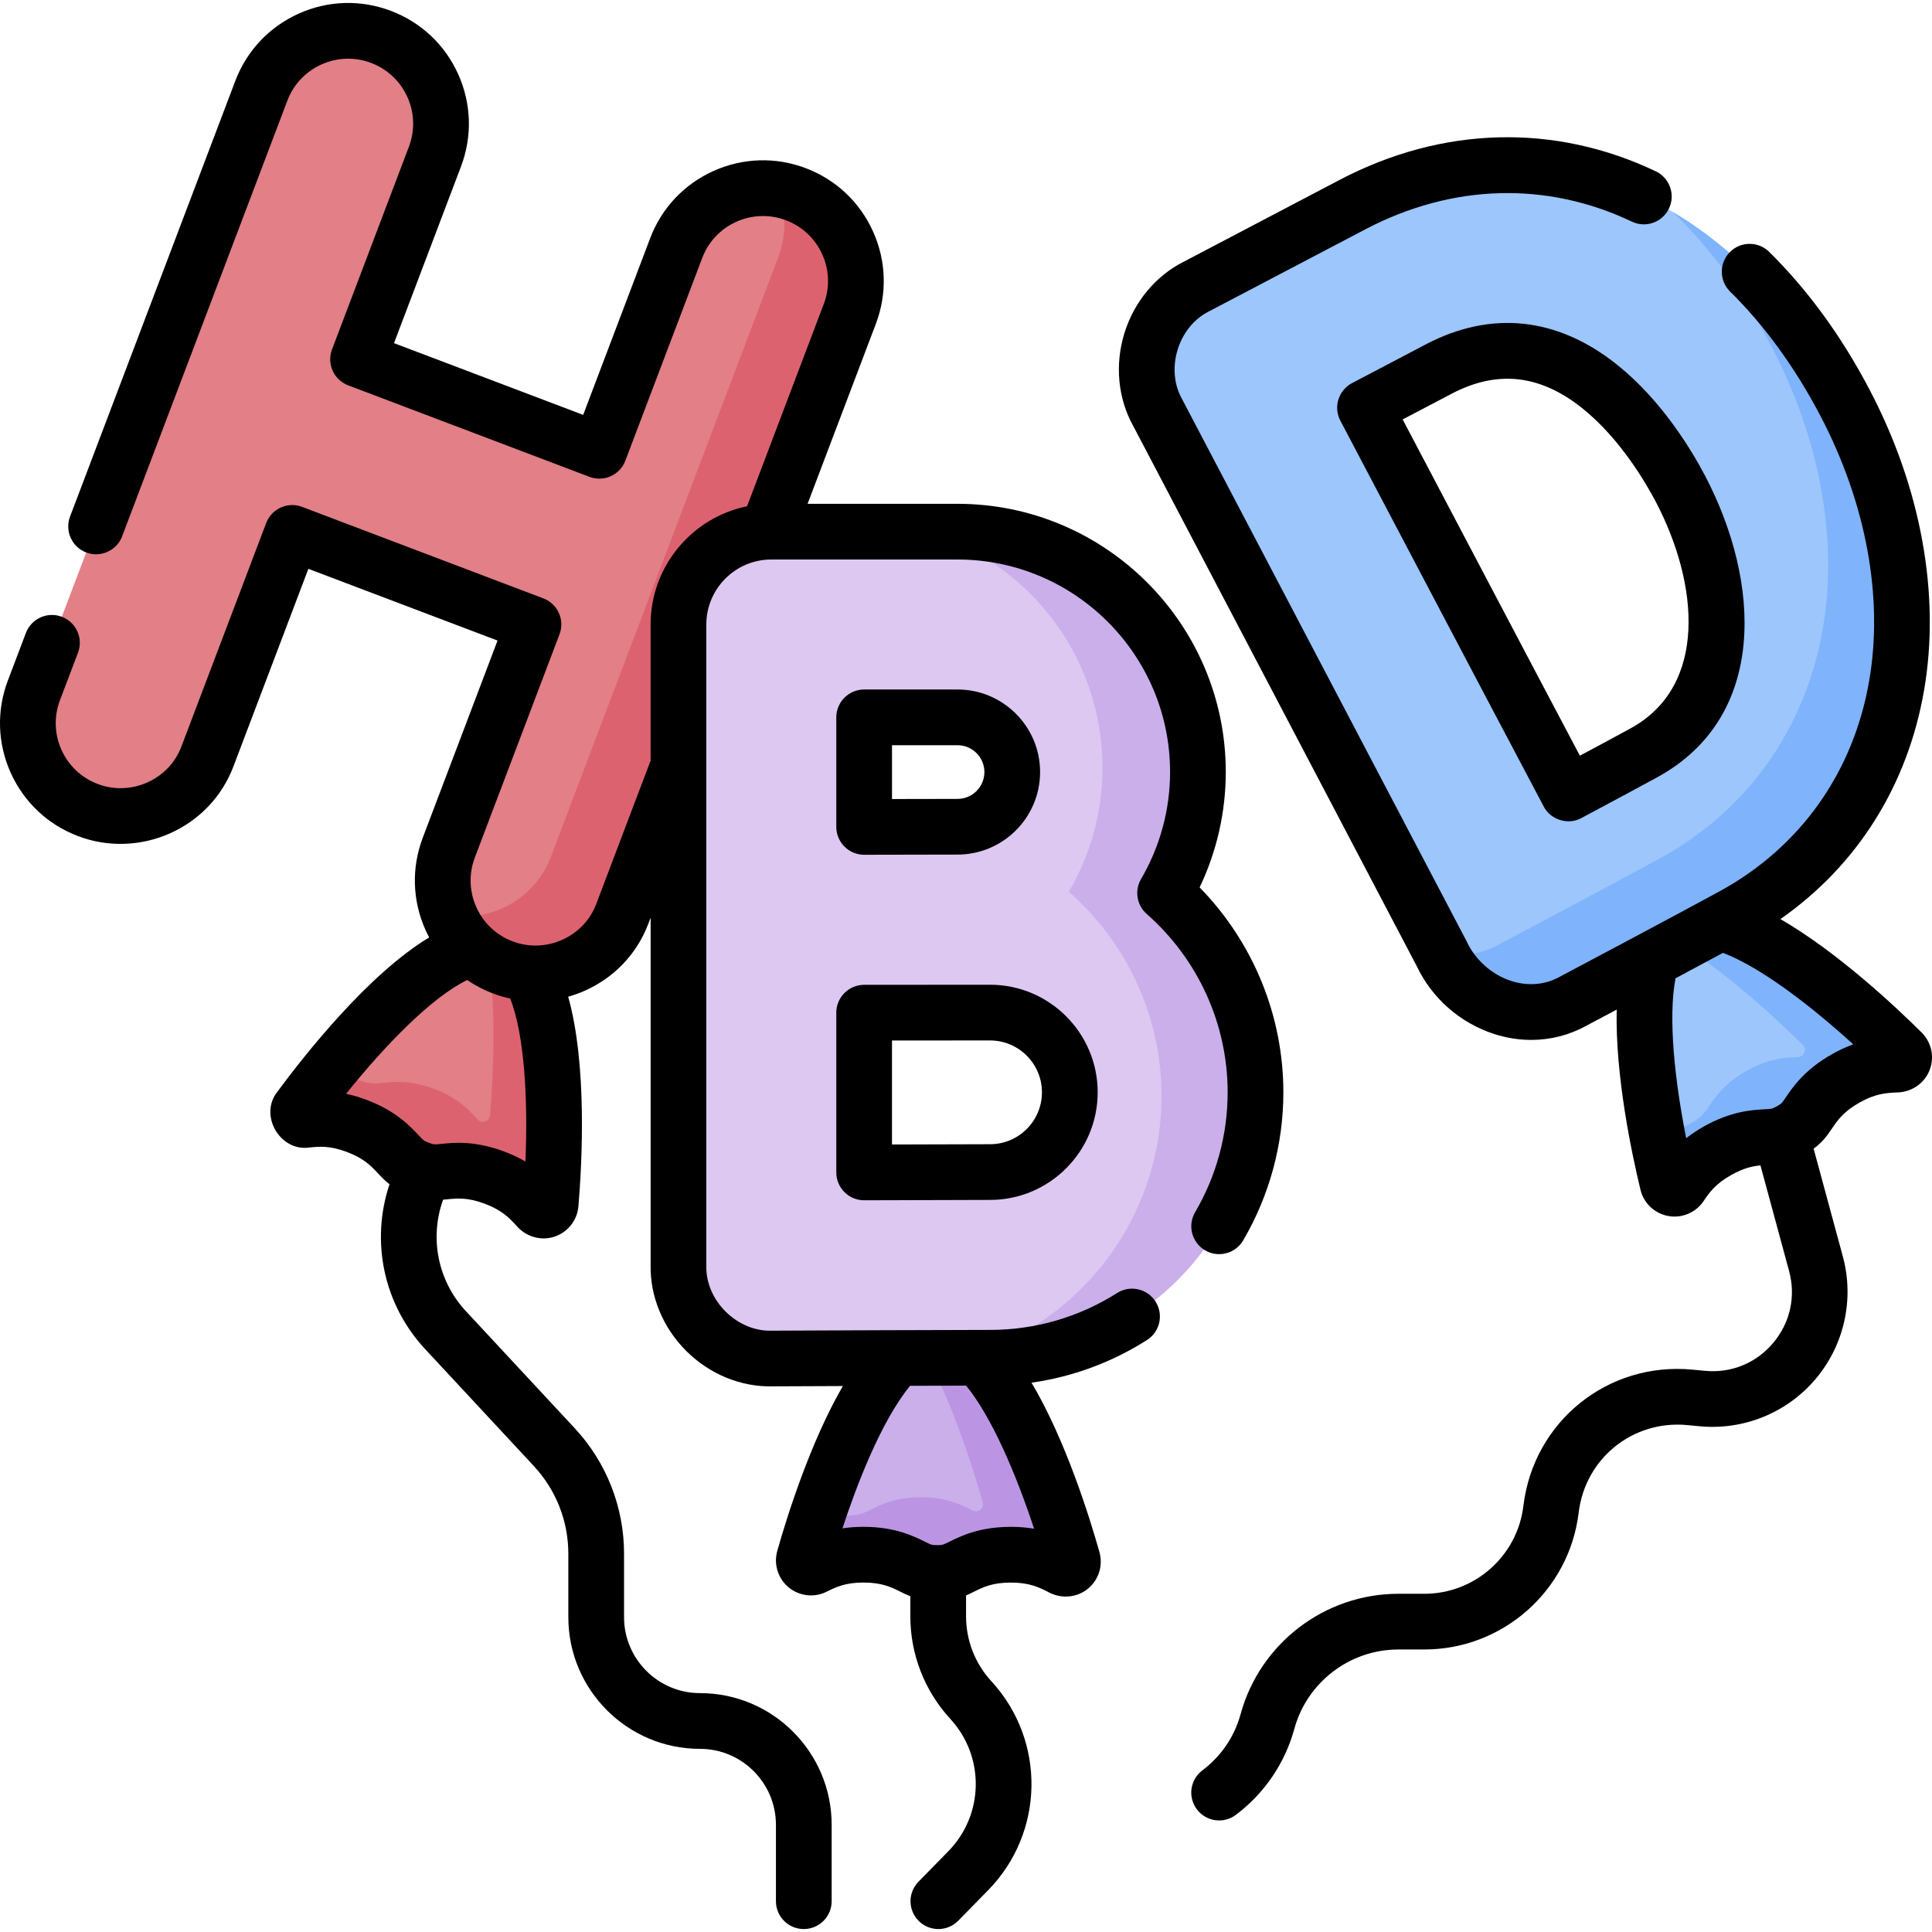 <svg xmlns="http://www.w3.org/2000/svg" width="384pt" height="384pt" viewBox="0 0 384 384" version="1.1" class="iconadda">
<g>
<g id="Balloons_free_icon_2_qys14y0-0"><path style=" stroke:none;fill-rule:nonzero;fill:#caafeb;fill-opacity:1;" d="M 161.848 311.398 C 163.883 310.391 166.672 309.008 171.629 309.008 C 176.586 309.008 179.375 310.391 181.406 311.398 C 182.965 312.172 183.902 312.637 186.266 312.637 C 188.629 312.637 189.566 312.172 191.125 311.398 C 193.16 310.391 195.949 309.008 200.906 309.008 C 205.863 309.008 208.652 310.391 210.688 311.398 C 210.871 311.488 211.047 311.574 211.215 311.656 C 212.316 312.191 213.535 311.168 213.199 309.988 C 209.215 295.875 198.773 265.773 186.477 265.773 C 174.223 265.773 163.848 295.547 159.82 309.75 C 159.484 310.938 160.715 311.961 161.82 311.41 L 161.852 311.395 Z M 161.848 311.398 " />
</g><g id="Balloons_free_icon_2_qys14y0-1"><path style=" stroke:none;fill-rule:nonzero;fill:#bb95e3;fill-opacity:1;" d="M 213.195 309.988 C 209.211 295.875 198.77 265.773 186.473 265.773 C 185.184 265.773 183.918 266.105 182.676 266.711 C 188.477 276.676 192.996 290.34 195.32 298.57 C 195.652 299.75 194.438 300.773 193.336 300.238 C 193.168 300.156 192.992 300.07 192.809 299.98 C 190.773 298.973 187.984 297.59 183.027 297.59 C 178.07 297.59 175.281 298.973 173.246 299.98 C 171.688 300.754 170.75 301.219 168.387 301.219 C 166.023 301.219 165.086 300.754 163.527 299.98 C 163.348 299.891 163.156 299.797 162.965 299.703 C 161.828 303.023 160.777 306.375 159.816 309.754 C 159.48 310.941 160.711 311.965 161.816 311.414 L 161.848 311.398 C 163.883 310.391 166.672 309.008 171.629 309.008 C 176.586 309.008 179.375 310.391 181.406 311.398 C 182.965 312.172 183.902 312.637 186.266 312.637 C 188.629 312.637 189.566 312.172 191.125 311.398 C 193.16 310.391 195.949 309.008 200.906 309.008 C 205.863 309.008 208.652 310.391 210.688 311.398 C 210.871 311.488 211.047 311.574 211.215 311.656 C 212.32 312.191 213.535 311.168 213.199 309.988 Z M 213.195 309.988 " />
</g><g id="Balloons_free_icon_2_qys14y0-2"><path style=" stroke:none;fill-rule:nonzero;fill:#e27f87;fill-opacity:1;" d="M 60.879 222.578 C 63.141 222.348 66.234 222.031 70.875 223.773 C 75.516 225.516 77.641 227.789 79.191 229.449 C 80.379 230.719 81.094 231.488 83.305 232.316 C 85.516 233.148 86.559 233.039 88.289 232.863 C 90.551 232.633 93.645 232.316 98.285 234.059 C 102.926 235.801 105.051 238.074 106.602 239.734 C 106.742 239.883 106.875 240.027 107.004 240.16 C 107.852 241.047 109.348 240.516 109.449 239.293 C 110.68 224.68 111.48 192.828 99.969 188.508 C 88.5 184.203 68.32 208.434 59.559 220.312 C 58.828 221.305 59.621 222.695 60.848 222.57 L 60.879 222.566 Z M 60.879 222.578 " />
</g><g id="Balloons_free_icon_2_qys14y0-3"><path style=" stroke:none;fill-rule:nonzero;fill:#dd626f;fill-opacity:1;" d="M 99.965 188.516 C 98.992 188.148 97.949 188.004 96.863 188.027 C 98.668 199.289 98.109 213.293 97.406 221.656 C 97.305 222.879 95.805 223.41 94.961 222.523 C 94.828 222.379 94.691 222.238 94.559 222.094 C 93.008 220.434 90.883 218.16 86.242 216.418 C 81.602 214.676 78.504 214.992 76.246 215.223 C 74.516 215.398 73.473 215.504 71.262 214.676 C 69.051 213.848 68.336 213.078 67.148 211.809 L 67.148 211.805 C 66.984 211.629 66.82 211.453 66.652 211.277 C 64.199 214.223 61.832 217.238 59.555 220.32 C 58.824 221.312 59.617 222.703 60.844 222.578 L 60.875 222.574 C 63.137 222.344 66.23 222.027 70.871 223.77 C 75.512 225.512 77.637 227.785 79.188 229.445 C 80.375 230.715 81.09 231.48 83.301 232.312 C 85.512 233.145 86.555 233.035 88.285 232.859 C 90.547 232.629 93.641 232.312 98.281 234.055 C 102.922 235.797 105.047 238.07 106.598 239.73 C 106.738 239.879 106.871 240.023 107 240.156 C 107.848 241.043 109.344 240.512 109.445 239.289 C 110.676 224.676 111.477 192.828 99.965 188.504 Z M 99.965 188.516 " />
</g><g id="Balloons_free_icon_2_qys14y0-4"><path style=" stroke:none;fill-rule:nonzero;fill:#9cc6fc;fill-opacity:1;" d="M 334.016 235.617 C 335.293 233.738 337.039 231.164 341.355 228.727 C 345.672 226.289 348.781 226.125 351.047 226.004 C 352.781 225.91 353.832 225.855 355.887 224.695 C 357.945 223.535 358.535 222.668 359.512 221.227 C 360.789 219.348 362.535 216.773 366.852 214.336 C 371.168 211.898 374.277 211.734 376.543 211.613 C 376.746 211.602 376.941 211.594 377.129 211.582 C 378.352 211.504 378.906 210.016 378.039 209.152 C 367.633 198.82 343.746 177.734 333.035 183.777 C 322.363 189.797 327.961 220.828 331.434 235.18 C 331.723 236.379 333.301 236.664 333.992 235.645 L 333.996 235.645 C 334.004 235.633 334.012 235.625 334.016 235.617 Z M 334.016 235.617 " />
</g><g id="Balloons_free_icon_2_qys14y0-5"><path style=" stroke:none;fill-rule:nonzero;fill:#7fb3fc;fill-opacity:1;" d="M 378.043 209.152 C 367.637 198.82 343.75 177.734 333.039 183.777 C 332.195 184.254 331.465 184.902 330.816 185.668 C 341 191.43 352.082 201.48 358.316 207.676 C 359.188 208.539 358.629 210.027 357.406 210.105 C 357.219 210.117 357.023 210.129 356.82 210.137 C 354.551 210.258 351.445 210.422 347.129 212.859 C 342.812 215.297 341.062 217.871 339.789 219.75 C 338.812 221.188 338.223 222.055 336.164 223.219 C 334.109 224.379 333.059 224.434 331.324 224.527 C 330.688 224.562 329.984 224.602 329.207 224.691 L 329.211 224.691 C 329.859 228.207 330.602 231.703 331.438 235.18 C 331.727 236.379 333.305 236.664 333.996 235.645 L 334.016 235.617 C 335.293 233.738 337.039 231.164 341.355 228.727 C 345.672 226.289 348.781 226.125 351.047 226.004 C 352.781 225.91 353.832 225.855 355.887 224.695 C 357.945 223.535 358.535 222.668 359.512 221.227 C 360.789 219.348 362.535 216.773 366.852 214.336 C 371.168 211.898 374.277 211.734 376.547 211.613 C 376.75 211.602 376.945 211.594 377.133 211.582 C 378.355 211.504 378.91 210.016 378.043 209.152 Z M 378.043 209.152 " />
</g><g id="Balloons_free_icon_2_qys14y0-6"><path style=" stroke:none;fill-rule:nonzero;fill:#e27f87;fill-opacity:1;" d="M 158.191 38.609 C 148.664 34.996 138.008 39.789 134.395 49.32 L 119.117 89.602 L 71.168 71.418 L 86.445 31.137 C 90.059 21.605 85.266 10.953 75.734 7.34 C 66.203 3.723 55.551 8.52 51.938 18.051 L 6.746 137.203 C 3.133 146.734 7.926 157.387 17.457 161 C 26.738 164.594 37.648 159.914 41.254 150.289 L 58.082 105.922 L 106.031 124.105 L 89.203 168.473 C 85.59 178.004 90.383 188.656 99.914 192.27 C 109.195 195.863 120.105 191.184 123.711 181.559 L 147.082 119.938 L 168.902 62.402 C 172.516 52.871 167.723 42.219 158.191 38.602 Z M 158.191 38.609 " />
</g><g id="Balloons_free_icon_2_qys14y0-7"><path style=" stroke:none;fill-rule:nonzero;fill:#dd626f;fill-opacity:1;" d="M 158.191 38.609 C 157.012 38.16 155.789 37.832 154.543 37.633 C 156.293 41.941 156.352 46.758 154.695 51.105 L 132.875 108.641 L 109.504 170.262 C 106.363 178.645 97.684 183.273 89.359 181.953 C 91.223 186.543 94.914 190.379 99.914 192.273 C 109.195 195.867 120.105 191.188 123.711 181.562 L 147.082 119.941 L 168.902 62.406 C 172.516 52.879 167.719 42.223 158.191 38.609 Z M 158.191 38.609 " />
</g><g id="Balloons_free_icon_2_qys14y0-8"><path style=" stroke:none;fill-rule:nonzero;fill:#9cc6fc;fill-opacity:1;" d="M 366.672 79.98 C 356.66 60.902 342.871 46.762 326.797 39.082 C 308.238 30.219 287.645 30.785 268.801 40.672 L 237.785 56.949 C 228.871 61.402 225.219 73.281 230.082 81.977 L 286.559 189.586 C 291.066 199.195 303.066 204.348 312.691 198.98 C 313.629 198.484 335.715 186.785 344.484 181.984 C 362.004 172.395 373.543 156.141 376.973 136.219 C 380.031 118.441 376.371 98.469 366.668 79.98 Z M 326.77 149.609 C 323.27 151.523 317.422 154.66 311.719 157.699 C 304.98 144.961 296.031 128.023 291.453 119.301 L 291.453 119.305 C 284.746 106.547 278.027 93.793 271.305 81.039 L 285.949 73.352 C 311.816 59.773 329.262 88.117 333.988 97.129 C 343.836 115.895 345.422 139.398 326.766 149.609 Z M 326.77 149.609 " />
</g><g id="Balloons_free_icon_2_qys14y0-9"><path style=" stroke:none;fill-rule:nonzero;fill:#7fb3fc;fill-opacity:1;" d="M 366.672 79.98 C 357.871 63.215 346.156 50.266 332.539 42.164 C 339.984 49.375 346.559 58.281 352.008 68.668 C 361.711 87.16 365.371 107.133 362.312 124.906 C 358.883 144.828 347.344 161.082 329.824 170.672 C 321.051 175.473 298.965 187.172 298.031 187.668 C 294.367 189.715 290.355 190.227 286.543 189.555 L 286.562 189.59 C 291.07 199.199 303.07 204.352 312.695 198.984 C 313.633 198.488 335.719 186.789 344.488 181.988 C 362.008 172.398 373.547 156.145 376.977 136.223 C 380.035 118.445 376.379 98.473 366.672 79.984 Z M 366.672 79.98 " />
</g><g id="Balloons_free_icon_2_qys14y0-10"><path style=" stroke:none;fill-rule:nonzero;fill:#ddc8f2;fill-opacity:1;" d="M 231.574 177.5 C 235.852 170.207 238.105 161.902 238.098 153.449 C 238.098 127.105 216.664 105.672 190.32 105.672 L 153.305 105.672 C 143.113 105.672 134.852 113.934 134.852 124.125 L 134.852 251.562 C 134.656 261.508 143.445 270.258 153.387 270.016 C 153.727 270.016 187.539 269.863 196.785 269.863 C 225.875 269.863 249.539 246.195 249.539 217.109 C 249.539 201.34 242.574 187.176 231.574 177.5 Z M 190.32 142.578 C 196.312 142.578 201.191 147.453 201.191 153.449 C 201.191 159.441 196.316 164.32 190.32 164.32 C 187.57 164.32 171.758 164.355 171.758 164.355 L 171.758 142.582 L 190.32 142.582 Z M 196.785 232.957 C 192.078 232.957 181.379 232.992 171.758 233.031 L 171.758 201.277 C 173.492 201.27 196.785 201.258 196.785 201.258 C 205.523 201.258 212.633 208.367 212.633 217.105 C 212.633 225.844 205.523 232.953 196.785 232.953 Z M 196.785 232.957 " />
</g><g id="Balloons_free_icon_2_qys14y0-11"><path style=" stroke:none;fill-rule:nonzero;fill:#caafeb;fill-opacity:1;" d="M 231.574 177.5 C 235.852 170.207 238.105 161.902 238.098 153.449 C 238.098 127.105 216.664 105.672 190.32 105.672 L 184.145 105.672 C 204.352 111.703 219.125 130.449 219.125 152.594 L 219.129 152.594 C 219.137 161.258 216.828 169.77 212.445 177.242 C 223.723 187.16 230.859 201.676 230.859 217.836 C 230.859 242.574 214.156 263.469 191.438 269.871 C 193.613 269.867 195.457 269.863 196.785 269.863 C 225.875 269.863 249.539 246.195 249.539 217.109 C 249.539 201.34 242.574 187.176 231.574 177.5 Z M 231.574 177.5 " />
</g><g id="Balloons_free_icon_2_qys14y0-12"><path style=" stroke:none;fill-rule:nonzero;fill:#000001;fill-opacity:1;" d="M 381.945 205.227 C 376.82 200.137 365.262 189.262 353.871 182.676 C 369.125 172.023 379.164 156.125 382.43 137.164 C 385.695 118.195 381.84 96.977 371.57 77.414 C 366.004 66.805 359.285 57.59 351.605 50.031 L 351.609 50.027 C 349.422 47.914 345.945 47.957 343.812 50.121 C 341.68 52.285 341.691 55.766 343.84 57.918 C 350.699 64.672 356.734 72.965 361.77 82.555 C 370.91 99.973 374.375 118.699 371.52 135.281 C 368.383 153.508 357.84 168.367 341.828 177.129 C 333.41 181.734 312.488 192.824 310.102 194.09 L 309.996 194.148 C 307.117 195.754 303.703 196.047 300.383 194.977 C 296.477 193.723 293.152 190.73 291.465 187.016 L 234.988 79.406 L 234.918 79.277 C 233.332 76.445 233.023 72.883 234.062 69.504 C 235.102 66.125 237.363 63.355 240.262 61.906 L 240.359 61.855 L 271.375 45.578 C 288.633 36.52 307.469 35.988 324.41 44.082 L 324.406 44.082 C 327.156 45.352 330.418 44.172 331.723 41.441 C 333.027 38.707 331.895 35.434 329.18 34.09 C 309.008 24.457 286.652 25.055 266.227 35.773 L 235.258 52.027 C 229.691 54.828 225.398 60.008 223.477 66.246 C 221.559 72.477 222.191 79.168 225.211 84.613 L 281.605 192.059 C 284.641 198.441 290.238 203.34 296.984 205.516 C 299.363 206.289 301.848 206.688 304.348 206.691 C 308.191 206.695 311.973 205.719 315.332 203.852 C 316.039 203.477 318.289 202.285 321.332 200.668 C 321.02 213.781 324.336 229.352 326.059 236.48 C 326.707 239.156 328.867 241.199 331.578 241.691 C 334.258 242.188 337.062 241.027 338.598 238.727 C 339.727 237.066 340.891 235.348 344.078 233.547 C 346.516 232.172 348.301 231.785 349.902 231.633 L 355.594 252.621 C 356.969 257.691 355.816 262.906 352.43 266.922 C 349.043 270.938 344.109 272.961 338.871 272.461 L 336.398 272.227 C 319.57 270.621 304.805 282.523 302.785 299.309 C 301.59 309.27 293.121 316.777 283.09 316.777 L 277.926 316.777 C 263.309 316.777 250.414 326.629 246.57 340.73 C 245.352 345.18 242.688 349.094 238.996 351.859 C 237.82 352.738 237.039 354.047 236.828 355.5 C 236.621 356.953 236.996 358.43 237.875 359.605 C 239.715 362.07 243.195 362.547 245.625 360.727 L 245.621 360.727 C 251.289 356.48 255.379 350.473 257.254 343.641 C 259.789 334.344 268.289 327.848 277.926 327.848 L 283.09 327.848 C 298.719 327.848 311.914 316.145 313.777 300.625 C 315.074 289.852 324.551 282.223 335.348 283.246 L 337.82 283.48 C 346.59 284.312 355.215 280.789 360.891 274.055 C 366.566 267.32 368.582 258.223 366.277 249.723 L 360.473 228.312 C 362.316 226.945 363.219 225.625 364.09 224.336 C 365.219 222.676 366.383 220.957 369.574 219.156 C 372.762 217.355 374.836 217.246 376.887 217.137 C 379.824 217.148 382.527 215.383 383.555 212.609 L 383.555 212.613 C 384.52 210.047 383.887 207.156 381.945 205.227 Z M 364.137 209.52 C 358.688 212.594 356.34 216.055 354.934 218.121 C 354.113 219.328 354.098 219.352 353.172 219.875 C 352.246 220.398 352.219 220.398 350.754 220.477 C 348.258 220.609 344.086 220.832 338.637 223.906 C 337.418 224.59 336.246 225.367 335.141 226.227 C 332.898 214.891 331.504 202.309 333.027 194.441 C 336.328 192.68 339.625 190.914 342.457 189.387 C 349.98 192.254 359.93 199.906 368.344 207.57 C 366.891 208.102 365.48 208.754 364.137 209.52 Z M 364.137 209.52 " />
</g><g id="Balloons_free_icon_2_qys14y0-13"><path style=" stroke:none;fill-rule:nonzero;fill:#000001;fill-opacity:1;" d="M 321.348 72.441 C 309.504 63.012 296.375 61.633 283.379 68.453 L 268.734 76.141 L 268.734 76.137 C 267.434 76.82 266.457 77.996 266.02 79.398 C 265.582 80.801 265.723 82.32 266.41 83.621 C 273.129 96.371 279.844 109.121 286.551 121.879 C 291.145 130.629 300.109 147.598 306.824 160.293 C 308.168 162.957 311.715 164.047 314.324 162.59 C 321.328 158.852 326.41 156.121 329.426 154.469 C 351.379 142.453 350 115.723 338.895 94.562 C 336.148 89.336 330.223 79.508 321.348 72.445 Z M 324.113 144.758 L 324.109 144.758 C 320.75 146.586 317.387 148.402 314.012 150.199 C 307.738 138.328 300.367 124.379 296.355 116.73 L 296.355 116.734 C 290.508 105.605 284.652 94.484 278.789 83.367 L 288.523 78.258 C 297.586 73.5 306.066 74.43 314.449 81.105 C 322.008 87.121 327.203 96.117 329.086 99.707 C 337.676 116.074 339.469 136.352 324.105 144.758 Z M 171.758 169.891 L 171.77 169.891 C 171.77 169.891 187.57 169.855 190.32 169.855 C 199.367 169.855 206.727 162.496 206.727 153.449 C 206.727 144.402 199.367 137.043 190.32 137.043 L 171.758 137.043 C 170.289 137.043 168.879 137.625 167.84 138.664 C 166.805 139.703 166.219 141.109 166.219 142.578 L 166.219 164.352 C 166.219 165.824 166.805 167.23 167.844 168.27 L 167.848 168.273 C 168.883 169.309 170.289 169.891 171.758 169.891 Z M 177.293 148.117 L 190.32 148.117 C 193.262 148.117 195.656 150.512 195.656 153.453 C 195.656 156.395 193.262 158.789 190.32 158.789 C 188.645 158.789 182.137 158.801 177.293 158.812 Z M 177.293 148.117 " />
</g><g id="Balloons_free_icon_2_qys14y0-14"><path style=" stroke:none;fill-rule:nonzero;fill:#000001;fill-opacity:1;" d="M 222.035 256.996 C 214.488 261.793 205.727 264.336 196.785 264.328 C 188.281 264.328 159.25 264.453 153.52 264.48 C 150.184 264.621 146.801 263.254 144.223 260.688 C 141.719 258.195 140.32 254.91 140.387 251.676 L 140.387 124.125 C 140.387 117.004 146.18 111.207 153.305 111.207 L 190.32 111.207 C 213.613 111.207 232.562 130.156 232.562 153.445 C 232.562 160.906 230.57 168.258 226.797 174.699 L 226.797 174.703 C 225.457 176.992 225.93 179.906 227.918 181.656 C 238.141 190.648 244.004 203.566 244.004 217.105 L 244.004 217.109 C 244.008 225.484 241.777 233.707 237.539 240.934 C 235.992 243.57 236.875 246.961 239.512 248.508 C 242.148 250.059 245.543 249.176 247.09 246.539 C 252.32 237.613 255.078 227.453 255.078 217.109 C 255.078 201.855 249.062 187.246 238.434 176.379 C 241.855 169.219 243.629 161.383 243.633 153.449 C 243.633 124.051 219.719 100.137 190.32 100.137 L 160.516 100.137 L 174.082 64.367 C 176.355 58.375 176.156 51.859 173.527 46.016 C 170.898 40.172 166.148 35.703 160.16 33.43 C 154.168 31.156 147.652 31.355 141.809 33.984 C 135.965 36.613 131.496 41.363 129.223 47.355 L 115.91 82.461 L 78.312 68.203 L 91.625 33.098 C 93.898 27.105 93.699 20.59 91.07 14.746 C 88.441 8.902 83.691 4.434 77.703 2.16 C 71.711 -0.113 65.191 0.082 59.352 2.715 C 53.508 5.344 49.039 10.094 46.766 16.086 L 13.922 102.672 C 13.402 104.043 13.449 105.566 14.051 106.906 C 14.652 108.246 15.766 109.289 17.137 109.809 C 19.922 110.887 23.195 109.484 24.277 106.594 L 57.113 20.012 C 58.32 16.801 60.762 14.207 63.891 12.812 C 67.012 11.395 70.57 11.289 73.773 12.512 C 76.98 13.719 79.574 16.16 80.973 19.289 C 82.387 22.41 82.492 25.969 81.27 29.172 L 65.992 69.453 C 65.473 70.824 65.52 72.348 66.121 73.688 C 66.723 75.027 67.832 76.07 69.207 76.59 L 117.156 94.773 L 117.156 94.777 C 118.527 95.297 120.051 95.25 121.391 94.648 C 122.73 94.047 123.773 92.934 124.293 91.562 L 139.57 51.281 C 140.777 48.074 143.219 45.48 146.348 44.082 C 149.469 42.668 153.027 42.562 156.23 43.785 C 159.438 44.992 162.031 47.43 163.43 50.559 C 164.844 53.684 164.953 57.242 163.727 60.441 L 148.488 100.621 C 137.559 102.855 129.312 112.547 129.312 124.125 L 129.312 151.223 C 129.27 151.316 129.227 151.406 129.191 151.504 L 118.527 179.621 C 117.328 182.824 114.918 185.371 111.746 186.793 C 108.605 188.199 105.023 188.316 101.875 187.098 L 101.879 187.098 C 98.668 185.891 96.078 183.449 94.68 180.32 C 93.266 177.199 93.156 173.641 94.379 170.438 L 111.207 126.07 C 111.727 124.695 111.684 123.172 111.078 121.836 C 110.477 120.496 109.367 119.449 107.992 118.93 L 60.047 100.746 C 57.188 99.664 53.992 101.102 52.906 103.957 L 36.07 148.344 C 34.871 151.547 32.461 154.094 29.289 155.516 C 26.148 156.922 22.566 157.039 19.418 155.82 L 19.422 155.82 C 16.211 154.617 13.621 152.176 12.223 149.047 C 10.805 145.926 10.699 142.367 11.922 139.164 L 15.5 129.727 L 15.504 129.727 C 16.586 126.867 15.148 123.672 12.289 122.586 C 9.43 121.504 6.234 122.941 5.148 125.801 L 1.57 135.238 C -0.703 141.23 -0.504 147.746 2.125 153.59 C 4.754 159.434 9.504 163.902 15.457 166.16 C 21.305 168.426 28 168.23 33.816 165.621 C 39.711 162.98 44.191 158.223 46.43 152.25 L 61.293 113.059 L 98.891 127.316 L 84.027 166.508 C 81.754 172.5 81.953 179.016 84.582 184.859 C 84.805 185.355 85.051 185.84 85.305 186.316 C 73.164 193.625 60.422 209.82 55.098 217.035 C 51.461 221.652 55.621 228.887 61.438 228.082 C 63.434 227.879 65.5 227.668 68.926 228.953 C 72.352 230.238 73.77 231.758 75.141 233.223 C 75.812 233.941 76.496 234.672 77.418 235.383 C 73.598 246.789 76.285 259.312 84.488 268.133 L 106.102 291.383 L 106.105 291.395 C 110.52 296.129 112.969 302.363 112.961 308.84 L 112.961 321.43 C 112.961 335.859 124.699 347.598 139.129 347.598 C 147.453 347.598 154.223 354.371 154.223 362.691 L 154.223 377.883 L 154.223 377.879 C 154.223 380.938 156.703 383.414 159.758 383.414 C 162.816 383.414 165.297 380.938 165.297 377.879 L 165.297 362.688 C 165.297 348.258 153.559 336.52 139.129 336.52 C 130.805 336.52 124.035 329.746 124.035 321.426 L 124.035 308.836 L 124.035 308.84 C 124.043 299.566 120.535 290.637 114.215 283.855 L 92.602 260.605 C 89.914 257.719 88.062 254.156 87.246 250.293 C 86.434 246.434 86.688 242.426 87.98 238.699 L 88.066 238.449 C 88.328 238.426 88.59 238.398 88.848 238.375 C 90.848 238.172 92.914 237.961 96.34 239.246 C 99.766 240.531 101.184 242.051 102.555 243.52 C 104.43 245.801 107.574 246.75 110.34 245.746 L 110.34 245.75 C 112.922 244.836 114.73 242.496 114.965 239.77 C 115.688 231.199 116.734 211.664 112.93 198.102 C 114.074 197.781 115.191 197.379 116.277 196.895 C 122.172 194.254 126.652 189.496 128.891 183.523 L 129.316 182.402 L 129.316 251.508 C 129.211 257.73 131.793 263.93 136.41 268.527 C 141.059 273.152 147.289 275.703 153.566 275.547 C 155.715 275.539 161.133 275.516 167.52 275.488 C 161.016 286.719 156.402 301.5 154.492 308.238 L 154.492 308.246 C 153.742 310.895 154.621 313.734 156.738 315.496 C 158.867 317.258 161.836 317.598 164.309 316.359 C 166.105 315.465 167.969 314.543 171.629 314.543 C 175.285 314.543 177.148 315.465 178.949 316.359 C 179.578 316.672 180.219 316.988 180.941 317.27 L 180.941 321.242 L 180.938 321.242 C 180.93 328.809 183.773 336.102 188.898 341.664 C 195.781 349.148 195.594 360.703 188.477 367.961 L 182.555 374.004 C 181.527 375.055 180.957 376.469 180.973 377.934 C 180.988 379.402 181.582 380.805 182.633 381.832 C 184.816 383.973 188.32 383.938 190.461 381.754 L 196.383 375.711 C 207.629 364.242 207.922 345.992 197.051 334.168 L 197.051 334.172 C 193.805 330.648 192.004 326.035 192.012 321.246 L 192.012 317.102 C 192.566 316.867 193.078 316.613 193.586 316.363 C 195.383 315.469 197.246 314.547 200.906 314.547 C 204.566 314.547 206.426 315.469 208.223 316.359 C 210.777 317.832 214.031 317.637 216.301 315.711 C 218.395 313.949 219.266 311.125 218.523 308.488 C 216.543 301.469 211.77 286.172 205.023 274.82 C 213.191 273.66 221.016 270.77 227.973 266.34 C 230.555 264.703 231.316 261.277 229.676 258.699 C 228.035 256.117 224.613 255.355 222.035 256.996 Z M 104.434 230.855 L 104.434 230.852 C 103.09 230.082 101.684 229.422 100.23 228.879 C 94.375 226.68 90.215 227.102 87.727 227.355 C 86.273 227.504 86.246 227.504 85.25 227.133 C 84.254 226.758 84.234 226.738 83.234 225.668 C 81.531 223.844 78.676 220.785 72.82 218.59 L 72.82 218.594 C 71.508 218.094 70.16 217.695 68.789 217.398 C 76.496 207.805 85.723 198.25 92.859 194.789 C 94.434 195.867 96.129 196.754 97.914 197.434 C 99.051 197.871 100.219 198.215 101.41 198.469 C 104.32 205.922 104.93 218.879 104.434 230.852 Z M 200.906 303.473 C 194.648 303.473 190.902 305.332 188.664 306.441 C 187.355 307.09 187.328 307.102 186.266 307.102 C 185.203 307.102 185.176 307.09 183.863 306.438 C 181.625 305.328 177.879 303.469 171.629 303.469 C 170.086 303.469 168.695 303.582 167.445 303.77 C 170.289 295.137 175.105 282.512 180.883 275.441 C 185.004 275.426 188.891 275.414 192.02 275.406 C 197.125 281.629 201.988 293.086 205.531 303.84 L 205.527 303.84 C 204 303.59 202.453 303.465 200.902 303.473 Z M 200.906 303.473 " />
</g><g id="Balloons_free_icon_2_qys14y0-15"><path style=" stroke:none;fill-rule:nonzero;fill:#000001;fill-opacity:1;" d="M 166.219 233.031 C 166.219 236.09 168.699 238.566 171.758 238.566 L 171.781 238.566 C 181.395 238.527 192.082 238.492 196.789 238.492 C 208.582 238.492 218.172 228.898 218.172 217.105 C 218.172 205.312 208.578 195.723 196.785 195.723 C 196.785 195.723 173.477 195.734 171.738 195.742 L 171.734 195.742 C 168.688 195.754 166.219 198.23 166.219 201.277 Z M 177.289 206.809 C 184.691 206.801 196.785 206.797 196.781 206.797 C 202.469 206.797 207.094 211.422 207.094 217.109 C 207.094 222.797 202.469 227.422 196.781 227.422 C 192.965 227.422 185.215 227.445 177.289 227.477 Z M 177.289 206.809 " />
</g></g>
</svg>